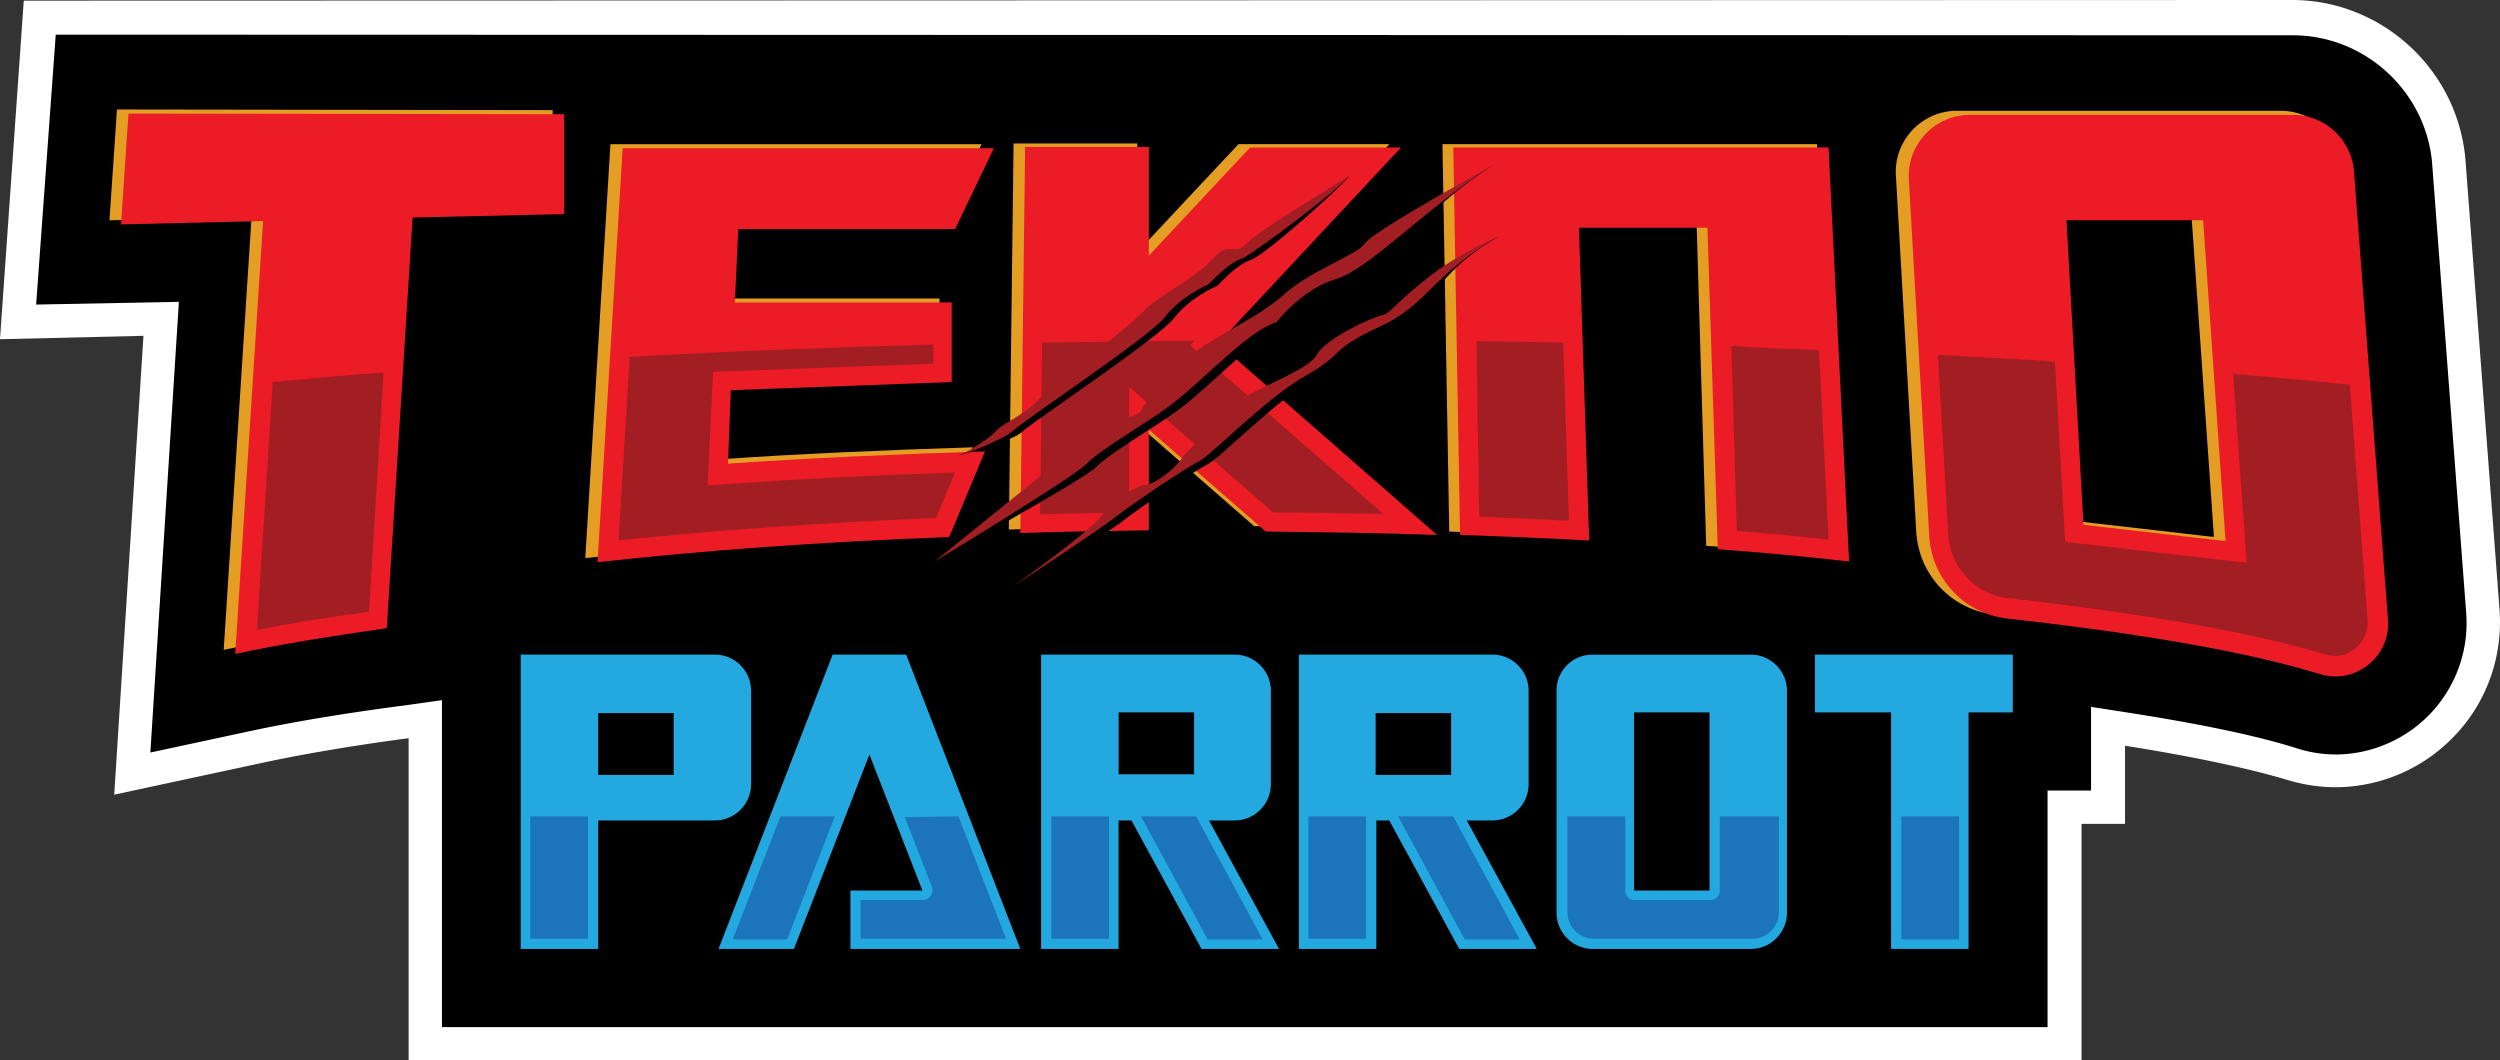 <?xml version="1.0" encoding="UTF-8" standalone="no"?>
<svg
   id="Layer_1"
   data-name="Layer 1"
   viewBox="0 0 3839.098 1628.5"
   version="1.1"
   sodipodi:docname="teknoparrot.svg"
   width="3839.098"
   height="1628.5"
   inkscape:version="1.1.2 (0a00cf5339, 2022-02-04, custom)"
   xmlns:inkscape="http://www.inkscape.org/namespaces/inkscape"
   xmlns:sodipodi="http://sodipodi.sourceforge.net/DTD/sodipodi-0.dtd"
   xmlns="http://www.w3.org/2000/svg"
   xmlns:svg="http://www.w3.org/2000/svg">
  <rect x="0" y="0" width="3839.098" height="1628.5" fill="#333333" stroke="none"/>
  <defs
     id="defs83" />
  <sodipodi:namedview
     id="namedview81"
     pagecolor="#ffffff"
     bordercolor="#666666"
     borderopacity="1.0"
     inkscape:pageshadow="2"
     inkscape:pageopacity="0.0"
     inkscape:pagecheckerboard="0"
     showgrid="false"
     inkscape:zoom="0.2784508"
     inkscape:cx="1919.5492"
     inkscape:cy="815.22482"
     inkscape:window-width="1920"
     inkscape:window-height="1017"
     inkscape:window-x="-8"
     inkscape:window-y="-8"
     inkscape:window-maximized="1"
     inkscape:current-layer="Layer_1" />
  <path
     d="m 652.4,1603.4 v -497.9 l -37.6,5.2 c -84.6,11.5 -159.7,24 -222.3,37.6 L 203.6,1189 248.5,490.7 29.3,495.9 61.6,28.2 3522,29.2 c 125.3,0 230.7,98.1 240.1,223.4 l 52.2,689 a 224.984,224.984 0 0 1 -59.5,171.2 c -42.8,45.9 -103.3,73.1 -167,73.1 -23,0 -44.9,-3.1 -66.8,-10.4 -61.6,-18.8 -147.2,-36.5 -252.6,-53.2 l -30.3,-4.2 v 124.2 h -66.8 v 363.3 z"
     id="path2" />
  <path
     d="m 85.6,53.2 3435.4,1 c 111.7,0 205.6,87.7 214,198.3 l 52.2,689 a 202.023,202.023 0 0 1 -53.2,152.4 c -37.6,40.7 -91.9,64.7 -147.2,64.7 a 195.508,195.508 0 0 1 -59.5,-9.4 c -62.6,-19.8 -149.3,-37.6 -255.7,-54.3 l -60.5,-9.4 V 1214 H 3144.3 v 363.3 H 678.7 v -502.1 l -59.5,8.4 -8.4,1 c -85.6,11.5 -160.8,24 -224.4,37.6 l -155.5,33.4 43.8,-692.1 -219.2,4.2 L 85.6,53.2 M 36.5,1 0,520.9 l 220.3,-5.2 -44.9,704.6 223.4,-48 c 62.6,-13.6 135.7,-26.1 220.3,-37.6 l 8.4,-1 v 494.8 h 2569 v -363.3 h 66.8 v -120 c 125.3,19.8 202.5,38.6 248.4,52.2 a 255.805,255.805 0 0 0 74.1,11.5 252.936,252.936 0 0 0 185.8,-81.4 c 48,-51.1 72,-121.1 66.8,-191 l -52.2,-689 C 3775.7,108.6 3658.8,0 3519.9,0 Z"
     style="fill:#ffffff"
     id="path4" />
  <path
     d="m 848.7,169.1 -669.1,-1 -11.5,170.2 218.2,-5.2 -42.8,664.9 c 66.8,-14.6 145.1,-27.1 232.8,-39.7 L 616,327.8 848.8,322.6 Z"
     style="fill:#e59e24"
     id="path6" />
  <path
     d="m 1103.4,592.9 339.3,-12.5 V 458.3 h -333 l 5.2,-112.7 h 333 l 59.5,-124.2 H 937.4 L 898.8,857 c 159.7,-17.7 342.4,-31.3 539.7,-38.6 l 5.2,-11.5 50.1,-120 c -136.7,4.2 -274.5,10.4 -394.6,18.8 z"
     style="fill:#e59e24"
     id="path8" />
  <path
     d="M 1852.9,521.9 2133.7,221.3 H 1902 l -33.4,35.5 -122.1,130.5 v -167 h -190 l -7.3,592.9 c 64.7,-2.1 130.5,-3.1 197.3,-4.2 V 651.4 L 1925.9,808 c 89.8,1 177.5,2.1 263.1,5.2 z"
     style="fill:#e59e24"
     id="path10" />
  <path
     d="m 2620.1,838.2 c 71,5.2 137.8,11.5 201.5,18.8 v -3.1 l -31.3,-632.6 h -575.2 l 10.4,595 c 67.9,2.1 134.7,5.2 198.3,8.4 l -15.7,-480.2 h 197.3 z"
     style="fill:#e59e24"
     id="path12" />
  <path
     d="m 3648.3,945.7 -52.2,-689 a 94.292,94.292 0 0 0 -93.9,-86.6 h -496.9 c -54.3,0 -97.1,45.9 -93.9,99.2 l 31.3,548 c 4.2,65.8 54.3,119 120,126.3 207.7,23 373.7,52.2 481.2,85.6 C 3599.3,1046 3652.5,1002.1 3648.3,945.7 Z M 3181.7,799.6 3155.6,331.9 h 209.8 l 34.4,492.7 z"
     style="fill:#e59e24"
     id="path14" />
  <path
     d="m 866.4,175.4 -669.1,-1 -11.5,170.2 218.2,-5.2 -42.8,664.9 C 428,989.7 506.3,977.2 594,964.6 L 633.6,334 866.4,328.8 Z"
     style="fill:#ec1c27"
     id="path16" />
  <path
     d="m 1122.2,599.2 339.3,-12.5 V 464.5 h -333 l 5.2,-112.7 h 333 l 59.5,-124.2 h -570 L 917.6,863.3 C 1077.3,845.6 1260,832 1457.3,824.7 l 5.2,-11.5 50.1,-120 c -136.7,4.2 -274.5,10.4 -394.6,18.8 z"
     style="fill:#ec1c27"
     id="path18" />
  <path
     d="M 1870.6,527.2 2151.4,226.6 H 1919.7 l -33.4,35.5 -122.1,130.5 v -167 h -190 l -7.3,592.9 c 64.7,-2.1 130.5,-3.1 197.3,-4.2 V 659.7 l 179.5,156.6 c 89.8,1 177.5,2.1 263.1,5.2 z"
     style="fill:#ec1c27"
     id="path20" />
  <path
     d="m 2637.9,843.4 c 71,5.2 137.8,11.5 201.5,18.8 v -3.1 L 2808,226.5 h -576.3 l 10.4,595 c 67.9,2.1 134.7,5.2 198.3,8.4 L 2424.7,349.7 H 2622 Z"
     style="fill:#ec1c27"
     id="path22" />
  <path
     d="m 3667.1,952 -52.2,-689 a 94.292,94.292 0 0 0 -93.9,-86.6 h -495.8 c -54.3,0 -97.1,45.9 -93.9,99.2 l 31.3,548 c 4.2,65.8 54.3,119 120,126.3 207.7,23 373.7,52.2 481.2,85.6 C 3617,1051.2 3671.3,1008.4 3667.1,952 Z M 3199.5,805.9 3173.4,338.2 H 3383.2 l 34.4,492.7 z"
     style="fill:#ec1c27"
     id="path24" />
  <path
     d="m 2390.3,1060.6 v 341.3 c 0,30.3 25.1,55.3 55.3,55.3 H 2688.8 c 30.3,0 55.3,-25.1 55.3,-55.3 v -341.3 c 0,-30.3 -25.1,-55.3 -55.3,-55.3 H 2445.6 A 54.97,54.97 0 0 0 2390.3,1060.6 Z m 119,306.9 V 1094 h 115.9 v 273.5 z"
     style="fill:#23a8e0"
     id="path26" />
  <path
     d="m 2640.9,1253.7 v 113.8 a 14.248,14.248 0 0 1 -14.6,14.6 h -115.9 a 14.248,14.248 0 0 1 -14.6,-14.6 V 1253.7 H 2407 v 147.2 a 40.733,40.733 0 0 0 40.7,40.7 H 2691 a 40.733,40.733 0 0 0 40.7,-40.7 V 1253.7 Z"
     style="fill:#1c75ba"
     id="path28" />
  <polygon
     points="1391.5,1005.2 1278.7,1005.2 1103.4,1457.2 1219.2,1457.2 1335.1,1158.7 1416.5,1367.5 1305.9,1367.5 1305.9,1457.2 1566.8,1457.2 "
     style="fill:#23a8e0"
     id="polygon30" />
  <path
     d="m 1471.9,1253.7 73.1,187.9 h -223.4 v -59.5 h 95 a 14.789,14.789 0 0 0 12.5,-6.3 c 3.1,-4.2 3.1,-9.4 2.1,-13.6 l -41.8,-107.5"
     style="fill:#1c75ba"
     id="path32" />
  <polyline
     points="1281.9 1253.7 1208.8 1442.6 1125.3 1442.6 1198.4 1253.7"
     style="fill:#1c75ba"
     id="polyline34" />
  <path
     d="M 1081.4,1005.2 H 799.6 v 452 h 119 v -197.3 h 179.5 c 30.3,0 55.3,-25.1 55.3,-55.3 v -144.1 c 0,-30.3 -25.1,-55.3 -55.3,-55.3 z M 918.6,1190 v -95 h 115.9 v 95 z"
     style="fill:#23a8e0"
     id="path36" />
  <path
     d="m 902.9,1253.7 v 187.9 h -88.7 v -187.9"
     style="fill:#1c75ba"
     id="path38" />
  <polygon
     points="2904,1005.2 2787.1,1005.2 2787.1,1094 2904,1094 2904,1457.2 3023,1457.2 3023,1094 3090.9,1094 3090.9,1005.2 3023,1005.2 "
     style="fill:#23a8e0"
     id="polygon40" />
  <polyline
     points="3008.4 1253.7 3008.4 1442.6 2919.7 1442.6 2919.7 1253.7"
     style="fill:#1c75ba"
     id="polyline42" />
  <path
     d="m 2252.4,1259.9 h 39.7 c 30.3,0 55.3,-25.1 55.3,-55.3 v -144.1 c 0,-30.3 -25.1,-55.3 -55.3,-55.3 h -297.5 v 452 h 119 v -197.3 h 19.8 l 107.5,197.3 h 119 z M 2112.5,1190 v -95 h 115.9 v 95 z"
     style="fill:#23a8e0"
     id="path44" />
  <path
     d="m 2097.9,1253.7 v 187.9 H 2009.2 v -187.9"
     style="fill:#1c75ba"
     id="path46" />
  <polyline
     points="2231.5 1253.7 2333.8 1442.6 2249.3 1442.6 2147 1253.7"
     style="fill:#1c75ba"
     id="polyline48" />
  <path
     d="m 1845.1,1457.2 h 119 l -107.5,-197.3 h 39.7 c 30.3,0 55.3,-25.1 55.3,-55.3 v -144.1 c 0,-30.3 -25.1,-55.3 -55.3,-55.3 H 1598.7 V 1457.2 h 119 v -197.3 h 19.8 z M 1717.8,1094 h 115.9 v 95 h -115.9 z"
     style="fill:#23a8e0"
     id="path50" />
  <path
     d="m 1703.1,1253.7 v 187.9 h -88.7 v -187.9"
     style="fill:#1c75ba"
     id="path52" />
  <polyline
     points="1836.8 1253.7 1939 1442.6 1854.5 1442.6 1752.2 1253.7"
     style="fill:#1c75ba"
     id="polyline54" />
  <path
     d="m 588.7,572 c -58.5,4.2 -114.8,9.4 -170.2,14.6 v 6.3 l -24,374.7 Q 471.15,952 566.7,939.4 l 21.9,-359.1 z"
     style="fill:#a31e22"
     id="path56" />
  <path
     d="m 1431.1,529.2 c -160.8,4.2 -316.3,10.4 -464.5,18.8 v 5.2 l -16.7,276.6 c 148.2,-15.7 312.1,-27.1 487.5,-34.4 l 29.2,-69.9 c -127.4,4.2 -246.4,10.4 -346.6,17.7 l -33.4,2.1 L 1095,571 1433.2,558.5 v -29.2 h -2.1 z"
     style="fill:#a31e22"
     id="path58" />
  <path
     d="M 1827.8,530.3 2124.3,789.2 c -56.4,-1 -112.7,-2.1 -169.1,-2.1 L 1733.9,594 v 193.1 c -45.9,1 -91.9,1 -136.7,3.1 l 3.1,-264.1 q 115.8,-1.5 234.9,-3.1 z"
     style="fill:#a31e22"
     id="path60" />
  <path
     d="m 2267.3,527.2 4.2,266.2 c 45.9,2.1 92.9,4.2 137.8,6.3 l -8.4,-263.1 v -10.4 c -43.8,-1 -88.7,-2.1 -133.6,-2.1 z"
     style="fill:#a31e22"
     id="path62" />
  <path
     d="M 2793.4,537.6 2808,828.8 c -44.9,-5.2 -91.9,-9.4 -140.9,-13.6 l -8.4,-283.9 c 46,3.2 90.8,4.2 134.7,6.3 z"
     style="fill:#a31e22"
     id="path64" />
  <path
     d="M 3450,864.3 3171.3,832 3155.6,555.4 c -58.5,-4.2 -118,-7.3 -179.5,-10.4 v 5.2 l 15.7,270.4 c 3.1,51.1 41.8,92.9 92.9,98.1 209.8,24 378.9,53.2 486.4,86.6 5.2,1 10.4,2.1 14.6,2.1 13.6,0 27.1,-6.3 36.5,-16.7 a 51.925,51.925 0 0 0 13.6,-38.6 L 3608.7,593 v -2.1 c -57.4,-6.3 -118,-11.5 -179.5,-16.7 z"
     style="fill:#a31e22"
     id="path66" />
  <path
     d="m 2072.1,270.4 c 0,0 -128.4,88.7 -145.1,107.5 -16.7,18.8 -26.1,-6.3 -51.1,23 -25.1,28.2 -86.6,58.5 -105.4,79.3 -18.8,20.9 -83.5,67.9 -82.5,74.1 1,6.2 -33.4,29.2 -33.4,29.2 0,0 -19.8,-4.2 -39.7,25.1 -19.8,29.2 -64.7,41.8 -76.2,55.3 -11.5,13.6 -66.8,35.5 -66.8,35.5 0,0 83.5,-21.9 98.1,-36.5 14.6,-14.6 209.8,-144.1 232.8,-174.3 23,-30.3 63.7,-49.1 65.8,-49.1 2.1,-1 29.2,-33.4 53.2,-40.7 C 1943.7,390.4 2054.3,292.3 2072.1,270.4 Z"
     id="path68" />
  <path
     d="m 2294.4,252.6 c 0,0 -173.3,106.5 -184.8,125.3 -11.5,17.7 -82.5,40.7 -125.3,79.3 -42.8,38.6 -128.4,74.1 -140.9,93.9 -12.5,18.8 -65.8,59.5 -75.2,79.3 -9.4,19.8 -32.4,11.5 -38.6,16.7 -6.3,5.2 -17.7,26.1 -28.2,32.4 -10.4,6.3 -30.3,8.4 -49.1,23 -18.8,14.6 -217.1,160.8 -217.1,160.8 0,0 233.8,-129.4 249.5,-147.2 15.7,-17.8 96,-64.7 126.3,-87.7 55.3,-41.8 118,-113.8 163.9,-128.4 0,0 38.6,-50.1 89.8,-65.8 51.2,-15.6 120.1,-111.6 229.7,-181.6 z"
     id="path70" />
  <path
     d="m 2301.7,363.3 c 2.1,-1 -39.7,17.7 -96,63.7 -56.4,45.9 -54.3,58.5 -69.9,60.5 -14.6,3.1 -85.6,35.5 -99.2,60.5 -13.6,25 -104.4,55.3 -115.9,69.9 -11.5,13.6 -81.4,73.1 -91.9,89.8 -9.4,16.7 -54.3,39.7 -65.8,39.7 -11.5,0 -43.8,14.6 -60.5,39.7 -16.7,25.1 -150.3,115.9 -150.3,115.9 0,0 145.1,-81.4 171.2,-102.3 26.1,-20.9 108.6,-76.2 132.6,-88.7 20.9,-11.5 101.3,-96 163.9,-131.5 59.5,-33.4 34.4,-38.6 111.7,-74.1 79.3,-36.7 62.6,-81.5 170.1,-143.1 z"
     id="path72" />
  <path
     d="m 2072.1,270.4 c 0,0 -142,84.6 -158.7,104.4 -16.7,18.8 -26.1,-6.3 -51.1,23 -25.1,28.2 -86.6,58.5 -105.4,79.3 -18.8,20.9 -83.5,67.9 -82.5,74.1 1,6.3 -33.4,29.2 -33.4,29.2 0,0 -19.8,-4.2 -39.7,25.1 -19.8,29.2 -62.6,43.8 -74.1,58.5 -11.5,13.6 -55.3,36.5 -55.3,36.5 0,0 69.9,-25.1 84.6,-39.7 14.6,-14.6 209.8,-144.1 232.8,-174.3 23,-30.3 63.7,-49.1 65.8,-49.1 2.1,-1 29.2,-33.4 53.2,-40.7 C 1929.1,386.2 2054.3,292.3 2072.1,270.4 Z"
     style="fill:#a31e22"
     id="path74" />
  <path
     d="m 2294.4,252.6 c 0,0 -187.9,103.3 -198.3,121.1 -11.5,17.7 -82.5,40.7 -125.3,79.3 -42.8,38.6 -128.4,74.1 -140.9,93.9 -12.5,18.8 -65.8,59.5 -75.2,79.3 -9.4,19.8 -32.4,11.5 -38.6,16.7 -6.3,5.2 -17.7,26.1 -28.2,32.4 -10.4,6.3 -30.3,8.4 -49.1,23 -18.8,14.6 -203.6,163.9 -203.6,163.9 0,0 219.2,-132.6 234.9,-151.4 15.7,-17.7 96,-64.7 126.3,-87.7 55.3,-41.8 118,-113.8 163.9,-128.4 0,0 38.6,-50.1 89.8,-65.8 52.2,-14.5 134.7,-106.3 244.3,-176.3 z"
     style="fill:#a31e22"
     id="path76" />
  <path
     d="m 2301.7,363.3 c 2.1,-1 -56.4,20.9 -113.8,66.8 -56.4,45.9 -52.2,51.1 -66.8,54.3 -14.6,3.1 -85.6,35.5 -99.2,60.5 -13.6,25.1 -104.4,55.3 -115.9,69.9 -11.5,14.6 -81.4,73.1 -91.9,89.8 -10.4,16.7 -42.8,39.7 -54.3,39.7 -11.5,0 -50.1,21.9 -66.8,45.9 -16.7,25.1 -140.9,112.7 -140.9,112.7 0,0 130.5,-85.6 157.6,-106.5 26.1,-20.9 108.6,-76.2 132.6,-88.7 20.9,-11.5 101.3,-96 163.9,-131.5 59.5,-33.4 34.4,-38.6 111.7,-74.1 C 2196.3,465.6 2194.2,424.9 2301.7,363.3 Z"
     style="fill:#a31e22"
     id="path78" />
</svg>
